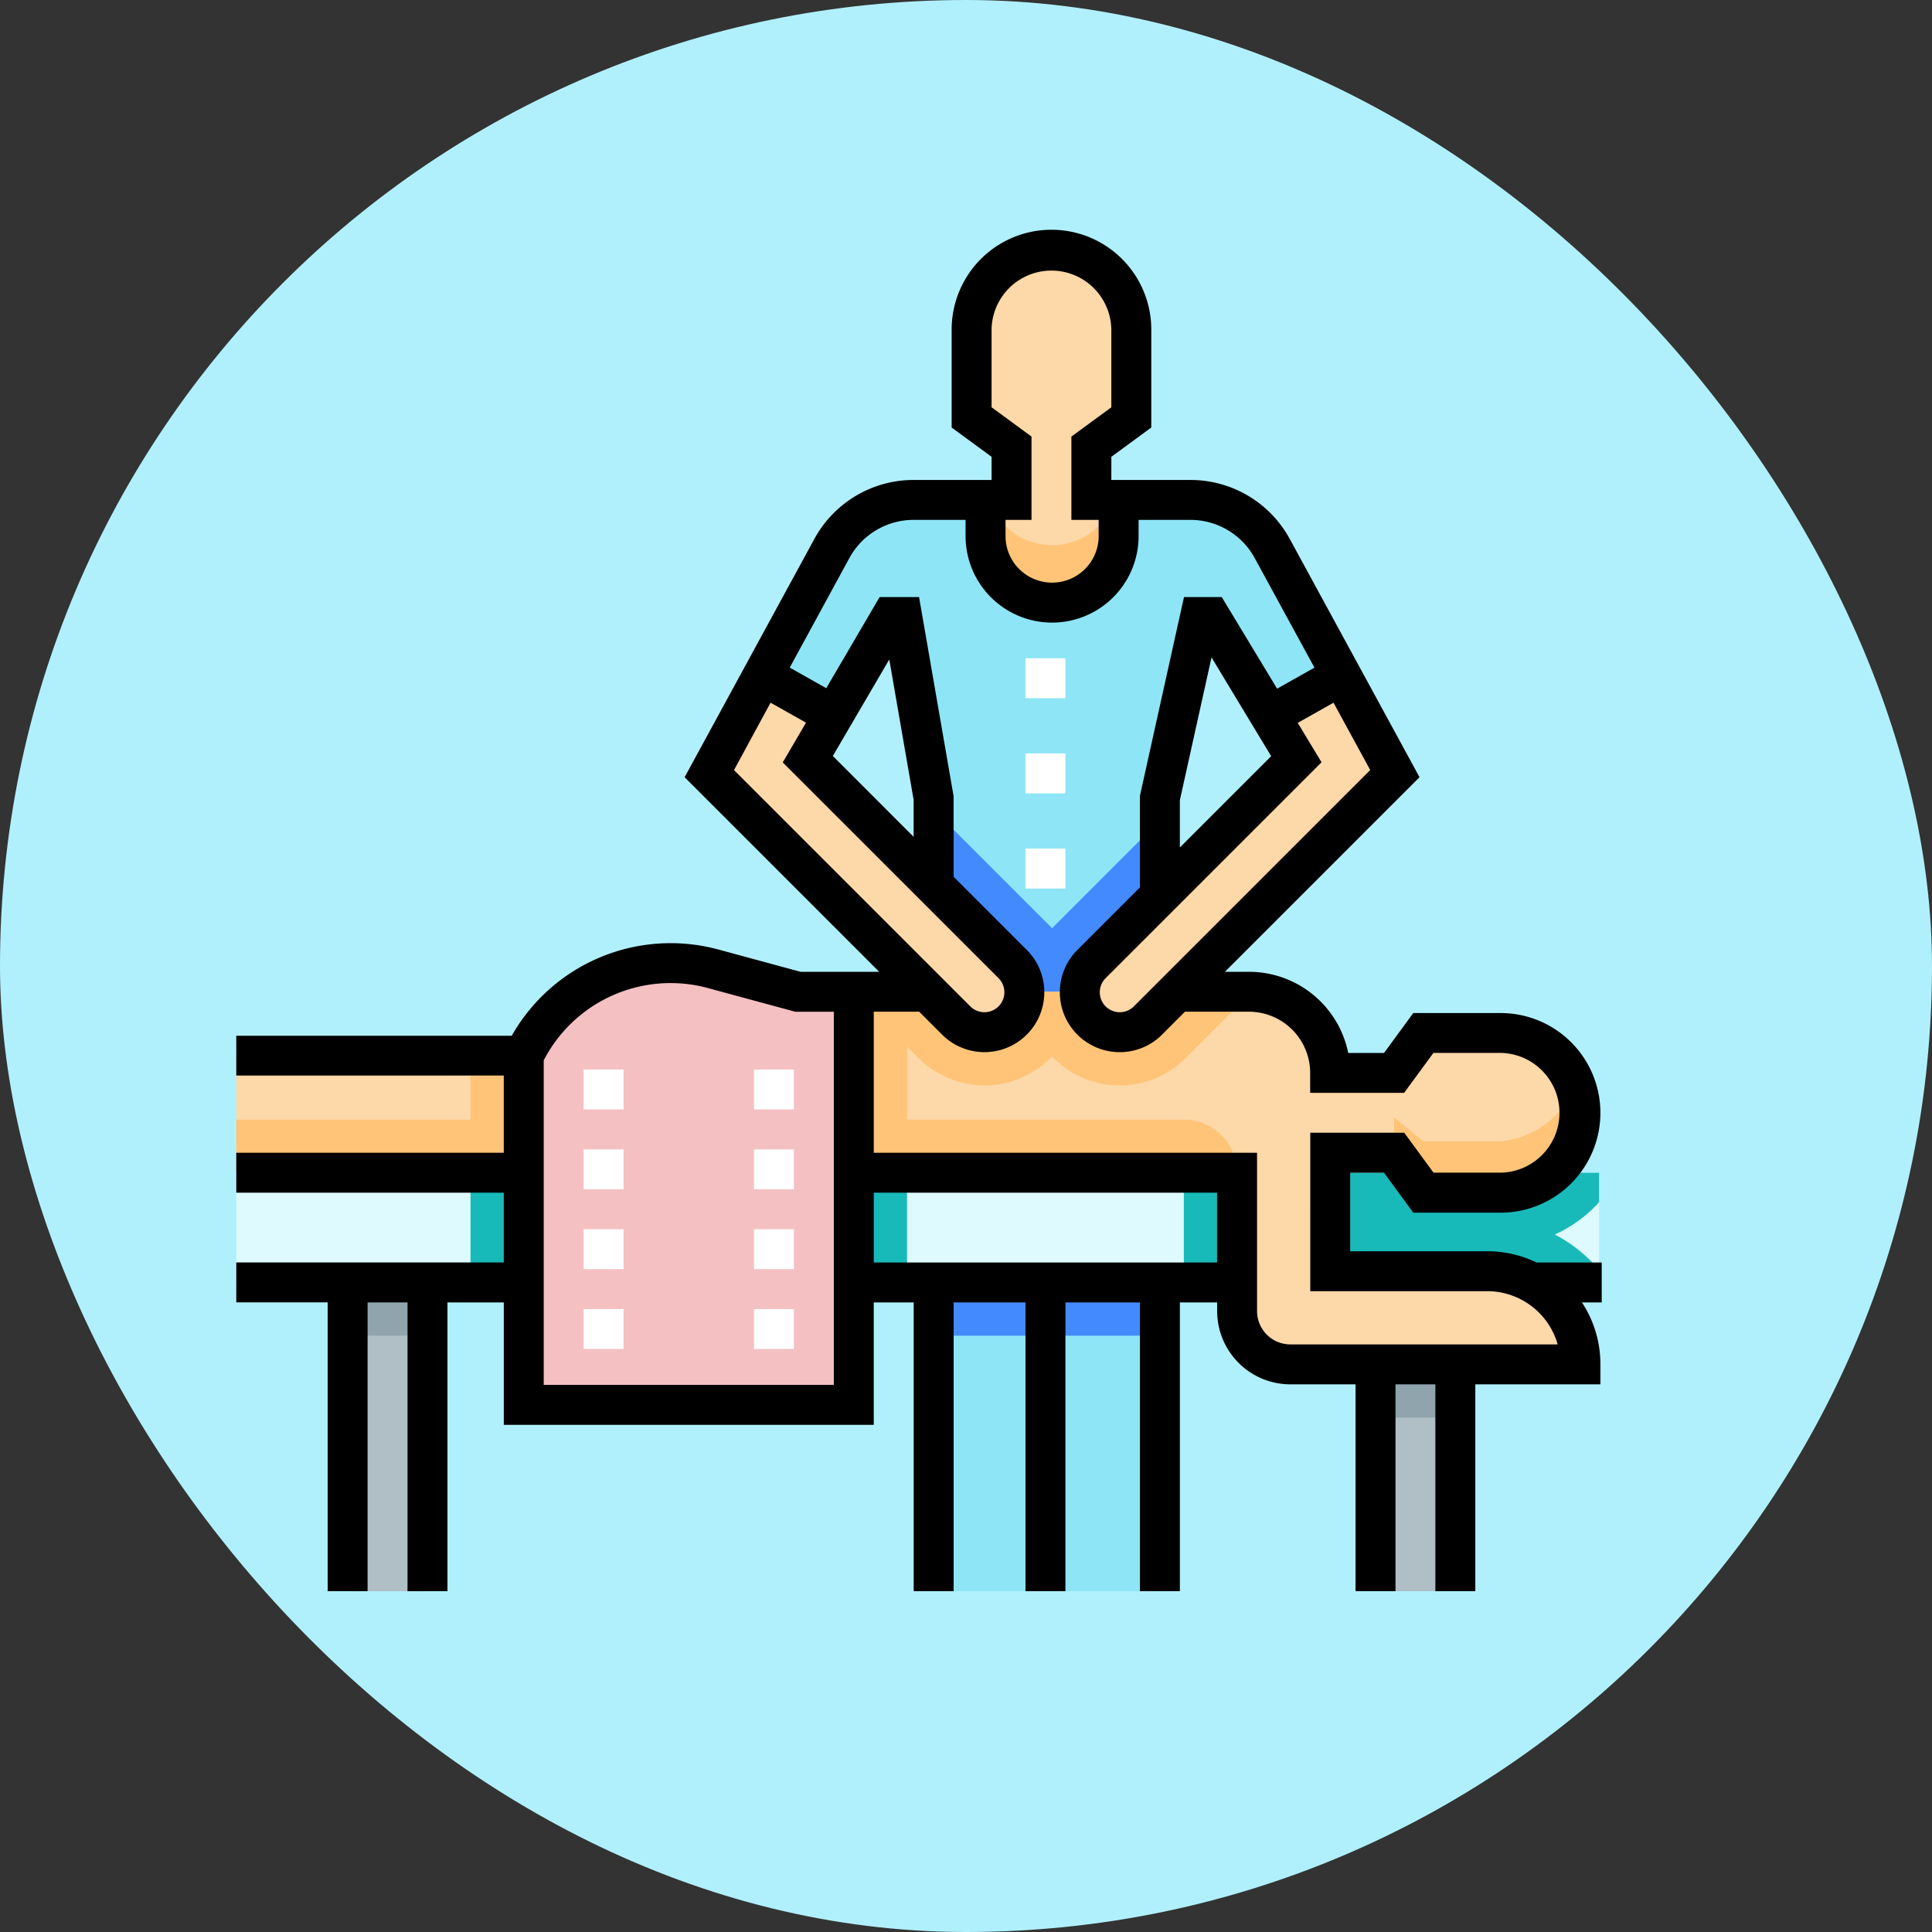 <svg xmlns="http://www.w3.org/2000/svg" width="139" height="139" viewBox="0 0 139 139">
  <rect x="0" y="0" width="139" height="139" fill="#333333" stroke="none"/>
  <g id="Grupo_145938" data-name="Grupo 145938" transform="translate(10186 4032)">
    <rect id="Rectángulo_44362" data-name="Rectángulo 44362" width="139" height="139" rx="69.5" transform="translate(-10186 -4032)" fill="#b0f0fc"/>
    <g id="masaje" transform="translate(-10169 -4016.218)">
      <rect id="Rectángulo_44364" data-name="Rectángulo 44364" width="98.047" height="7.894" transform="translate(0 68.592)" fill="#defaff"/>
      <g id="Grupo_145565" data-name="Grupo 145565" transform="translate(16.852 68.592)">
        <path id="Trazado_193488" data-name="Trazado 193488" d="M385.18,356.461v-2.123H355.306v7.894H385.18v-.9c-.189-.223-.386-.441-.595-.65a10.561,10.561,0,0,0-2.591-1.9A9.626,9.626,0,0,0,385.18,356.461Z" transform="translate(-303.985 -354.338)" fill="#18bab9"/>
        <rect id="Rectángulo_44365" data-name="Rectángulo 44365" width="31.406" height="7.894" fill="#18bab9"/>
      </g>
      <path id="Trazado_193489" data-name="Trazado 193489" d="M234.075,105.546a6.7,6.7,0,0,0-5.885-3.5h-5.165v2.681a4.787,4.787,0,1,1-9.575,0v-2.681h-5.173a6.7,6.7,0,0,0-5.887,3.5l-4.968,9.124,5.092,2.87,4.137-7.066h.805l2.259,13.022v13.979h16.277V123.5l2.887-13.022h.751l4.284,7.091,5.134-2.894Z" transform="translate(-159.543 -81.866)" fill="#8ee5f6"/>
      <path id="Trazado_193490" data-name="Trazado 193490" d="M277.766,218.989l-7.627,7.627c-.044.044-.086.09-.129.135-.043-.045-.085-.091-.129-.135l-8.393-8.393V231.36h16.277v-12.37Z" transform="translate(-211.317 -175.748)" fill="#448aff"/>
      <path id="Trazado_193491" data-name="Trazado 193491" d="M94.744,299.847a6.685,6.685,0,0,1,1.963,4.74H75.833a3.829,3.829,0,0,1-3.83-3.83V290.8H0v-8.426H20.682a11.711,11.711,0,0,1,13.637-6.249l6.088,1.653s32.6,0,32.667,0a5.845,5.845,0,0,1,5.632,5.837h4.6l2.107-2.872h5.553a5.745,5.745,0,1,1,0,11.49H85.408L83.3,289.362h-4.6v8.522H90A6.685,6.685,0,0,1,94.744,299.847Z" transform="translate(0 -222.207)" fill="#fdd8a8"/>
      <g id="Grupo_145566" data-name="Grupo 145566" transform="translate(0 53.506)">
        <path id="Trazado_193492" data-name="Trazado 193492" d="M48.257,281.723l.742.742a6.863,6.863,0,0,0,4.805,2.05,6.67,6.67,0,0,0,4.761-1.963c.044-.044.086-.09.128-.134.042.044.084.09.128.134a6.694,6.694,0,0,0,9.479,0l4.772-4.772,0,0H40.406l-6.088-1.653a11.711,11.711,0,0,0-13.637,6.249h-3.83v4.6H0v3.83H72a3.83,3.83,0,0,0-3.83-3.83H48.257Z" transform="translate(0 -275.712)" fill="#ffc477"/>
        <path id="Trazado_193493" data-name="Trazado 193493" d="M441.812,325.558h-5.553l-2.107-1.723v2.543l2.107,2.873h5.553a5.747,5.747,0,0,0,5.391-7.734A6.47,6.47,0,0,1,441.812,325.558Z" transform="translate(-350.851 -312.727)" fill="#ffc477"/>
      </g>
      <path id="Trazado_193494" data-name="Trazado 193494" d="M281.513,33.7a4.787,4.787,0,0,0,4.787-4.787V26.234h-1.961V22.4l2.872-2.107V13.978a5.745,5.745,0,1,0-11.49,0V20.3l2.872,2.107v3.83h-1.869v2.681A4.787,4.787,0,0,0,281.513,33.7Z" transform="translate(-222.819 -6.049)" fill="#fdd8a8"/>
      <g id="Grupo_145567" data-name="Grupo 145567" transform="translate(8.011 76.485)">
        <rect id="Rectángulo_44366" data-name="Rectángulo 44366" width="5.745" height="22.214" fill="#b0bec5"/>
        <rect id="Rectángulo_44367" data-name="Rectángulo 44367" width="5.745" height="16.319" transform="translate(73.95 5.894)" fill="#b0bec5"/>
      </g>
      <path id="Trazado_193495" data-name="Trazado 193495" d="M127.514,277.776l-6.088-1.654a11.713,11.713,0,0,0-13.636,6.249V307.5h23.746V277.776Z" transform="translate(-87.108 -222.205)" fill="#f4c0c1"/>
      <g id="Grupo_145568" data-name="Grupo 145568" transform="translate(34.031 32.807)">
        <path id="Trazado_193496" data-name="Trazado 193496" d="M177.364,174.9l17.764,17.762a2.872,2.872,0,0,0,4.062,0h0a2.872,2.872,0,0,0,0-4.062l-14.737-14.737L186.3,170.7l-5.092-2.87Z" transform="translate(-177.364 -167.832)" fill="#fdd8a8"/>
        <path id="Trazado_193497" data-name="Trazado 193497" d="M335.12,167.839l-5.134,2.894,1.9,3.138-14.737,14.737a2.872,2.872,0,0,0,0,4.062h0a2.872,2.872,0,0,0,4.062,0l17.764-17.763Z" transform="translate(-289.646 -167.838)" fill="#fdd8a8"/>
      </g>
      <g id="Grupo_145569" data-name="Grupo 145569" transform="translate(8.011 76.485)">
        <rect id="Rectángulo_44368" data-name="Rectángulo 44368" width="5.745" height="3.83" transform="translate(73.95 5.894)" fill="#90a4ae"/>
        <rect id="Rectángulo_44369" data-name="Rectángulo 44369" width="5.745" height="3.83" fill="#90a4ae"/>
      </g>
      <path id="Trazado_193498" data-name="Trazado 193498" d="M285.739,105.306a4.789,4.789,0,0,1-4.536-3.255h-.252v2.681a4.787,4.787,0,1,0,9.575,0v-2.681h-.252A4.789,4.789,0,0,1,285.739,105.306Z" transform="translate(-227.045 -81.866)" fill="#ffc477"/>
      <rect id="Rectángulo_44370" data-name="Rectángulo 44370" width="16.277" height="22.214" transform="translate(50.172 76.485)" fill="#8ee5f6"/>
      <rect id="Rectángulo_44371" data-name="Rectángulo 44371" width="16.277" height="3.83" transform="translate(50.172 76.485)" fill="#448aff"/>
      <path id="Trazado_193499" data-name="Trazado 193499" d="M98.238,75.049H93.546A8.106,8.106,0,0,0,90,74.241H80.142V68.592h2.432l2.107,2.873h6.281a7.181,7.181,0,0,0,0-14.362H84.68l-2.107,2.873H80a7.288,7.288,0,0,0-7.136-5.841H71.129l14-14L75.793,22.993a8.134,8.134,0,0,0-7.146-4.244h-5.69V17.083l2.873-2.107V7.929a7.181,7.181,0,1,0-14.362,0v7.047l2.873,2.107v1.666H48.734A8.133,8.133,0,0,0,41.586,23l-9.33,17.136,14,14H40.6l-5.9-1.6a13.143,13.143,0,0,0-14.883,6.2H0V61.6H19.245v5.553H0v2.873H19.245v5.021H0v2.873H6.575V98.7H9.447V77.922H12.32V98.7h2.873V77.922h4.053V86.73H45.864V77.922h2.873V98.7h2.873V77.922h5.17V98.7h2.873V77.922h5.362V98.7h2.873V77.922h2.681v.628a5.272,5.272,0,0,0,5.266,5.266h4.692V98.7H83.4V83.816H86.27V98.7h2.873V83.816h9V82.38a8.083,8.083,0,0,0-1.328-4.458h1.423ZM64.577,56.623a1.436,1.436,0,0,1-2.031-2.031L78.079,39.06l-1.712-2.834,2.575-1.451,2.64,4.845Zm9.879-18L67.886,45.19v-3.4l2.278-10.275ZM54.339,7.929a4.309,4.309,0,0,1,8.617,0v5.592l-2.873,2.107v5.994h1.961v1.245a3.351,3.351,0,0,1-6.7,0V21.621h1.869V15.627l-2.873-2.107V7.929Zm-15.9,26.844,2.551,1.438-1.674,2.86L54.841,54.592a1.436,1.436,0,0,1-2.031,2.031l-17-17Zm8.541-3.11,1.751,10.093v2.668L42.92,38.608ZM22.118,83.858V60.508a10.268,10.268,0,0,1,11.824-5.2l6.272,1.7h2.777V83.858Zm23.746-8.809V70.028h24.7v5.021Zm29.969,5.894a2.4,2.4,0,0,1-2.394-2.394V67.156H45.864V57.006h3.268l1.648,1.648a4.308,4.308,0,0,0,6.093-6.093L51.609,47.3V41.509L49.123,27.175H46.285l-3.839,6.557L39.818,32.25l4.291-7.881a5.263,5.263,0,0,1,4.625-2.748H52.47v1.245a6.224,6.224,0,0,0,12.447,0V21.621h3.729a5.263,5.263,0,0,1,4.624,2.746l4.3,7.885-2.687,1.514L70.9,27.175H68.184l-3.171,14.3v6.587l-4.5,4.5a4.308,4.308,0,0,0,3.046,7.355h0a4.28,4.28,0,0,0,3.046-1.262l1.648-1.648h4.609a4.409,4.409,0,0,1,4.4,4.4v1.436h6.76l2.107-2.873h4.826a4.309,4.309,0,0,1,0,8.617H86.136l-2.107-2.873h-6.76V77.113H90a5.272,5.272,0,0,1,5.069,3.83H75.833Z"/>
      <g id="Grupo_145570" data-name="Grupo 145570" transform="translate(24.99 31.579)">
        <path id="Trazado_193500" data-name="Trazado 193500" d="M133.118,335.74h-2.873v-2.872h2.873Zm0-5.745h-2.873v-2.872h2.873Zm0-5.745h-2.873v-2.872h2.873Zm0-5.745h-2.873v-2.873h2.873Z" transform="translate(-130.245 -286.047)" fill="#fff"/>
        <path id="Trazado_193501" data-name="Trazado 193501" d="M196.993,335.74h-2.872v-2.872h2.872Zm0-5.745h-2.872v-2.872h2.872Zm0-5.745h-2.872v-2.872h2.872Zm0-5.745h-2.872v-2.873h2.872Z" transform="translate(-181.865 -286.047)" fill="#fff"/>
        <rect id="Rectángulo_44372" data-name="Rectángulo 44372" width="2.873" height="2.873" transform="translate(31.789)" fill="#fff"/>
        <rect id="Rectángulo_44373" data-name="Rectángulo 44373" width="2.873" height="2.873" transform="translate(31.789 6.846)" fill="#fff"/>
        <rect id="Rectángulo_44374" data-name="Rectángulo 44374" width="2.873" height="2.873" transform="translate(31.789 13.692)" fill="#fff"/>
      </g>
    </g>
  </g>
</svg>
